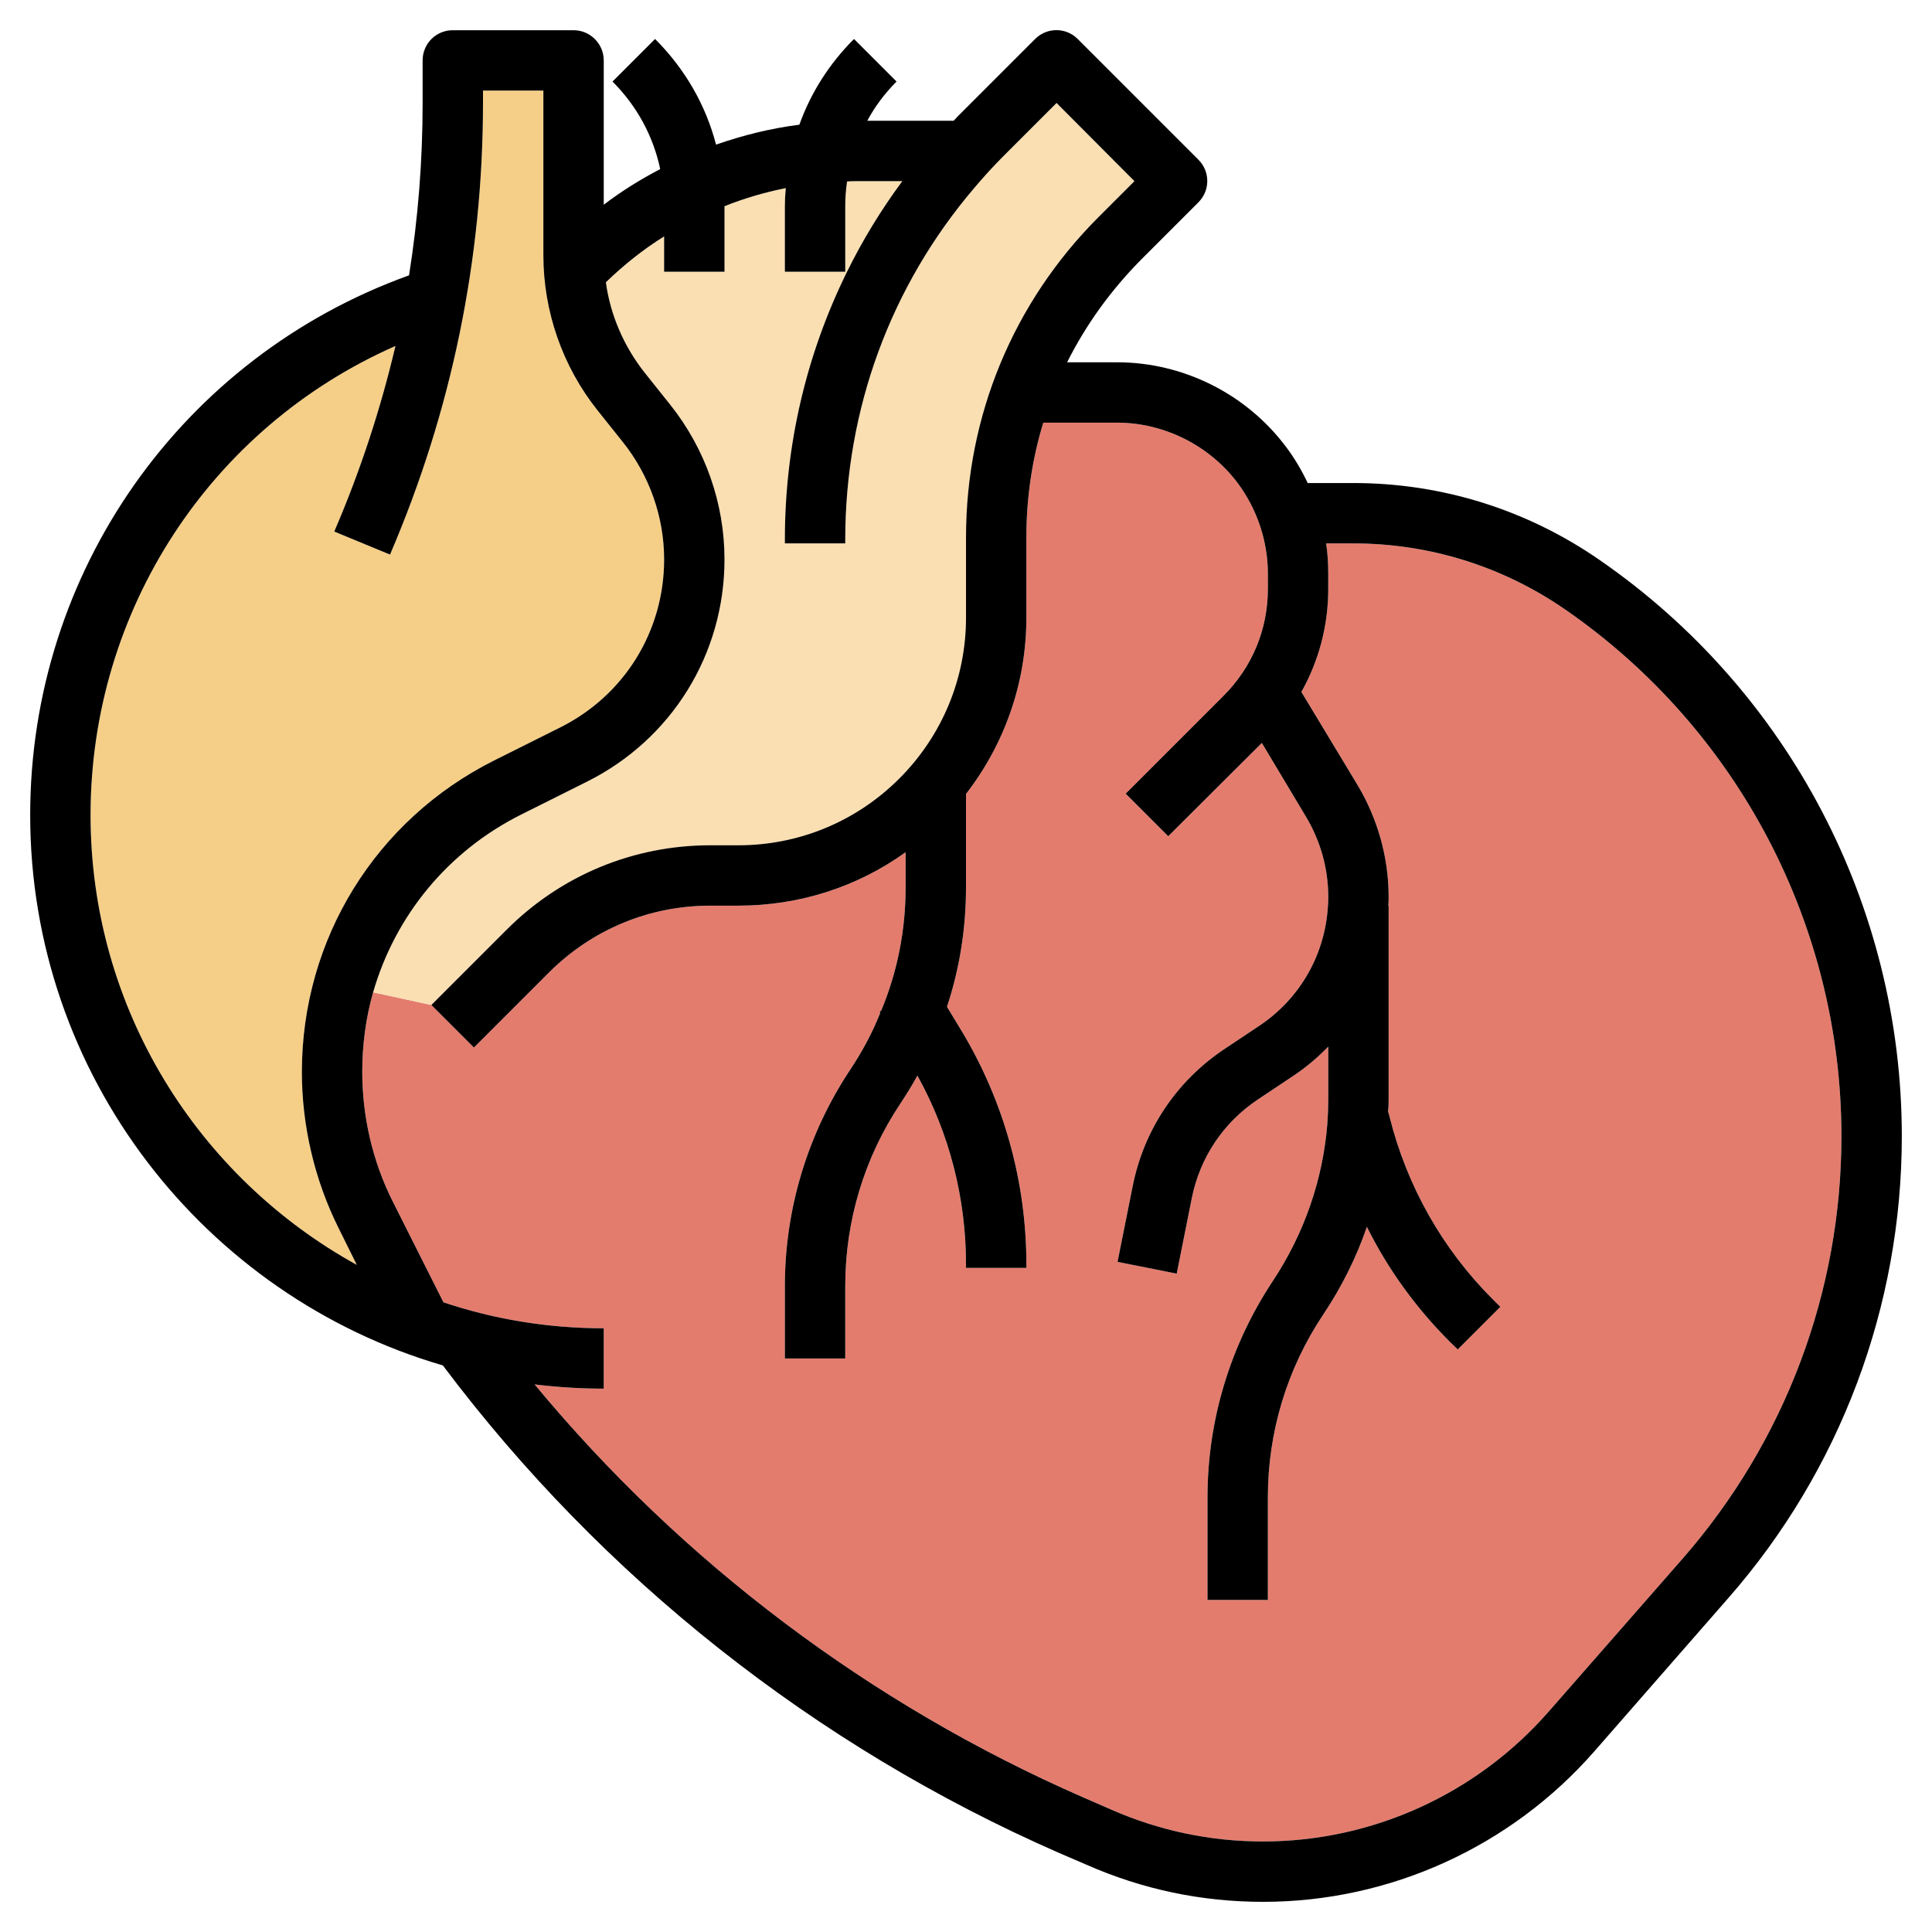 <svg id="Layer_3" enable-background="new 0 0 64 64" height="512" viewBox="0 0 64 64" width="512" xmlns="http://www.w3.org/2000/svg"><path d="m61 37.641c0 5.15-1.87 10.11-5.26 13.99l-4.44 5.07c-2.39 2.73-5.84 4.3-9.46 4.3-1.75 0-3.45-.36-5.04-1.06l-.94-.41c-7.04-3.08-13.27-7.78-18.15-13.67.75.09 1.51.14 2.29.14v-2c-1.86 0-3.64-.3-5.31-.86l-1.69-3.36c-.66-1.32-1-2.8-1-4.27 0-.91.12-1.8.36-2.64l1.93.42 1.41 1.41 2.5-2.5c1.43-1.42 3.32-2.2 5.33-2.2h.93c2.02 0 3.94-.62 5.54-1.77v1.16c0 1.42-.27 2.8-.81 4.09l-.05.03.02.04c-.26.66-.6 1.29-1 1.89-1.41 2.13-2.16 4.61-2.16 7.16v2.4h2v-2.4c0-2.16.63-4.25 1.83-6.05.2-.3.39-.61.56-.92 1.06 1.91 1.61 4.06 1.61 6.25v.12h2v-.12c0-2.72-.74-5.39-2.14-7.72l-.49-.81c.42-1.27.63-2.6.63-3.96v-3.09c1.29-1.67 2-3.7 2-5.84v-2.66c0-1.31.19-2.59.56-3.8h2.44c1.56 0 3.06.75 4 2 .64.86 1 1.92 1 3v.51c0 1.34-.52 2.59-1.47 3.54l-3.24 3.24 1.41 1.41 3.1-3.09 1.46 2.44c.48.8.74 1.72.74 2.65 0 .1 0 .2-.01.3-.09 1.62-.93 3.09-2.29 3.99l-1.14.76c-1.59 1.06-2.67 2.68-3.04 4.55l-.5 2.5 1.96.39.5-2.5c.27-1.35 1.05-2.51 2.19-3.27l1.14-.76c.44-.29.83-.62 1.19-.99v1.72c0 .28-.01.56-.03.84-.15 1.86-.77 3.64-1.81 5.21-1.41 2.13-2.16 4.61-2.16 7.16v3.4h2v-3.4c0-2.16.63-4.25 1.83-6.05.61-.91 1.1-1.89 1.45-2.91.7 1.41 1.63 2.69 2.75 3.81l.26.25 1.41-1.41-.26-.26c-1.66-1.66-2.84-3.75-3.41-6.04l-.05-.18c.02-.14.02-.28.02-.42v-6.39h-.01c.01-.1.01-.2.01-.3 0-1.29-.36-2.57-1.02-3.68l-1.87-3.1c.58-1.03.89-2.2.89-3.41v-.51c0-.34-.02-.67-.07-1h.9c2.52 0 4.95.76 7.02 2.19 5.73 3.96 9.15 10.49 9.15 17.45z" fill="#e47c6e"/><path d="m35 3.411 2.58 2.59-1.19 1.19c-2.83 2.83-4.39 6.6-4.39 10.61v2.66c0 2.01-.79 3.91-2.21 5.33s-3.32 2.21-5.33 2.21h-.93c-2.54 0-4.94.99-6.74 2.79l-2.5 2.5-1.93-.42c.73-2.53 2.47-4.67 4.91-5.89l2.18-1.09c2.8-1.4 4.55-4.22 4.55-7.36 0-1.86-.64-3.68-1.81-5.14l-.83-1.04c-.69-.87-1.14-1.91-1.29-3 .6-.58 1.24-1.09 1.93-1.52v1.17h2v-2.17c.65-.26 1.33-.46 2.03-.6-.02.2-.03.4-.03.6v2.17h2l.05.02c-1.34 2.72-2.05 5.73-2.05 8.85v.13h2v-.13c0-4.31 1.5-8.39 4.27-11.64.31-.37.65-.74 1-1.09z" fill="#fadfb2"/><path d="m28.38 6.001h1.51c-.71.96-1.32 1.96-1.84 3.02l-.05-.02v-2.17c0-.28.02-.55.06-.82.11-.01.21-.01.32-.01z" fill="#fadfb2"/><path d="m22 18.531c0 2.38-1.32 4.51-3.45 5.57l-2.18 1.09c-3.93 1.97-6.37 5.92-6.37 10.32 0 1.78.42 3.57 1.21 5.16l.61 1.23c-5.26-2.9-8.82-8.49-8.82-14.9 0-6.8 3.99-12.85 10.1-15.54-.49 2.08-1.16 4.13-2.02 6.13v.02l1.84.76c2.04-4.75 3.08-9.79 3.08-14.97v-.4h2v5.29.17c0 1.86.64 3.69 1.8 5.14l.83 1.04c.88 1.1 1.37 2.48 1.37 3.89z" fill="#f5cf88"/><path d="m52.99 18.551c-2.41-1.67-5.23-2.55-8.16-2.55h-1.51c-.2-.42-.44-.83-.72-1.2-1.32-1.76-3.41-2.8-5.6-2.8h-1.65c.62-1.24 1.45-2.39 2.45-3.4l1.9-1.9c.39-.39.39-1.02 0-1.41l-4-4c-.39-.39-1.02-.39-1.41 0l-2.44 2.44c-.09.09-.18.18-.26.27h-2.86c.25-.47.58-.91.97-1.3l-1.41-1.41c-.82.82-1.43 1.78-1.81 2.84-.95.12-1.87.35-2.76.66-.34-1.31-1.03-2.51-2.02-3.5l-1.41 1.41c.81.81 1.35 1.81 1.58 2.9-.65.34-1.28.73-1.87 1.18v-4.78c0-.55-.45-1-1-1h-4c-.56 0-1 .45-1 1v1.4c0 1.93-.15 3.83-.45 5.72-7.53 2.71-12.55 9.82-12.55 17.88 0 8.62 5.78 15.93 13.67 18.23 5.28 7.03 12.32 12.6 20.39 16.14l.93.4c1.86.82 3.82 1.23 5.85 1.23 4.2 0 8.2-1.82 10.97-4.98l4.44-5.08c3.71-4.23 5.75-9.67 5.75-15.3 0-7.62-3.74-14.76-10.01-19.09zm-49.99 8.45c0-6.8 3.99-12.85 10.1-15.54-.49 2.08-1.16 4.13-2.02 6.13v.02l1.84.76c2.04-4.75 3.08-9.79 3.08-14.97v-.4h2v5.29.17c0 1.86.64 3.69 1.8 5.14l.83 1.04c.88 1.1 1.37 2.48 1.37 3.89 0 2.38-1.32 4.51-3.45 5.57l-2.18 1.09c-3.93 1.97-6.37 5.92-6.37 10.32 0 1.78.42 3.57 1.21 5.16l.61 1.23c-5.26-2.9-8.82-8.49-8.82-14.9zm52.74 24.63-4.44 5.07c-2.39 2.73-5.84 4.3-9.46 4.3-1.75 0-3.45-.36-5.04-1.06l-.94-.41c-7.04-3.08-13.27-7.78-18.15-13.67.75.09 1.51.14 2.29.14v-2c-1.86 0-3.64-.3-5.31-.86l-1.69-3.36c-.66-1.32-1-2.8-1-4.27 0-.91.12-1.8.36-2.64.73-2.53 2.47-4.67 4.91-5.89l2.18-1.09c2.8-1.4 4.55-4.22 4.55-7.36 0-1.86-.64-3.68-1.81-5.14l-.83-1.04c-.69-.87-1.14-1.91-1.29-3 .6-.58 1.24-1.09 1.93-1.52v1.17h2v-2.17c.65-.26 1.33-.46 2.03-.6-.02.2-.03.4-.03.6v2.17h2v-2.17c0-.28.02-.55.06-.82.11-.01.21-.01.32-.01h1.51c-.71.96-1.32 1.96-1.84 3.02-1.34 2.72-2.05 5.73-2.05 8.85v.13h2v-.13c0-4.31 1.5-8.39 4.27-11.64.31-.37.65-.74 1-1.09l1.73-1.73 2.58 2.59-1.19 1.19c-2.83 2.83-4.39 6.6-4.39 10.61v2.66c0 2.01-.79 3.91-2.21 5.33s-3.32 2.21-5.33 2.21h-.93c-2.54 0-4.94.99-6.74 2.79l-2.5 2.5 1.41 1.41 2.5-2.5c1.43-1.42 3.32-2.2 5.33-2.2h.93c2.02 0 3.94-.62 5.54-1.77v1.16c0 1.42-.27 2.8-.81 4.09l-.05.03.02.04c-.26.66-.6 1.29-1 1.89-1.41 2.13-2.16 4.61-2.16 7.16v2.4h2v-2.4c0-2.16.63-4.25 1.83-6.05.2-.3.39-.61.56-.92 1.06 1.91 1.61 4.06 1.61 6.25v.12h2v-.12c0-2.72-.74-5.39-2.14-7.72l-.49-.81c.42-1.27.63-2.6.63-3.96v-3.09c1.29-1.67 2-3.7 2-5.84v-2.66c0-1.31.19-2.59.56-3.8h2.44c1.56 0 3.06.75 4 2 .64.86 1 1.92 1 3v.51c0 1.34-.52 2.59-1.47 3.54l-3.24 3.24 1.41 1.41 3.1-3.09 1.46 2.44c.48.8.74 1.72.74 2.65 0 .1 0 .2-.01.3-.09 1.62-.93 3.09-2.29 3.99l-1.14.76c-1.59 1.06-2.67 2.68-3.04 4.55l-.5 2.5 1.96.39.5-2.5c.27-1.35 1.05-2.51 2.19-3.27l1.14-.76c.44-.29.83-.62 1.19-.99v1.72c0 .28-.01.56-.03.84-.15 1.86-.77 3.64-1.81 5.21-1.41 2.13-2.16 4.61-2.16 7.16v3.4h2v-3.4c0-2.16.63-4.25 1.83-6.05.61-.91 1.1-1.89 1.45-2.91.7 1.41 1.63 2.69 2.75 3.81l.26.25 1.41-1.41-.26-.26c-1.66-1.66-2.84-3.75-3.41-6.04l-.05-.18c.02-.14.02-.28.02-.42v-6.39h-.01c.01-.1.01-.2.01-.3 0-1.29-.36-2.57-1.02-3.68l-1.87-3.1c.58-1.03.89-2.2.89-3.41v-.51c0-.34-.02-.67-.07-1h.9c2.52 0 4.95.76 7.02 2.19 5.73 3.96 9.15 10.49 9.15 17.45 0 5.15-1.87 10.11-5.26 13.99z"/></svg>